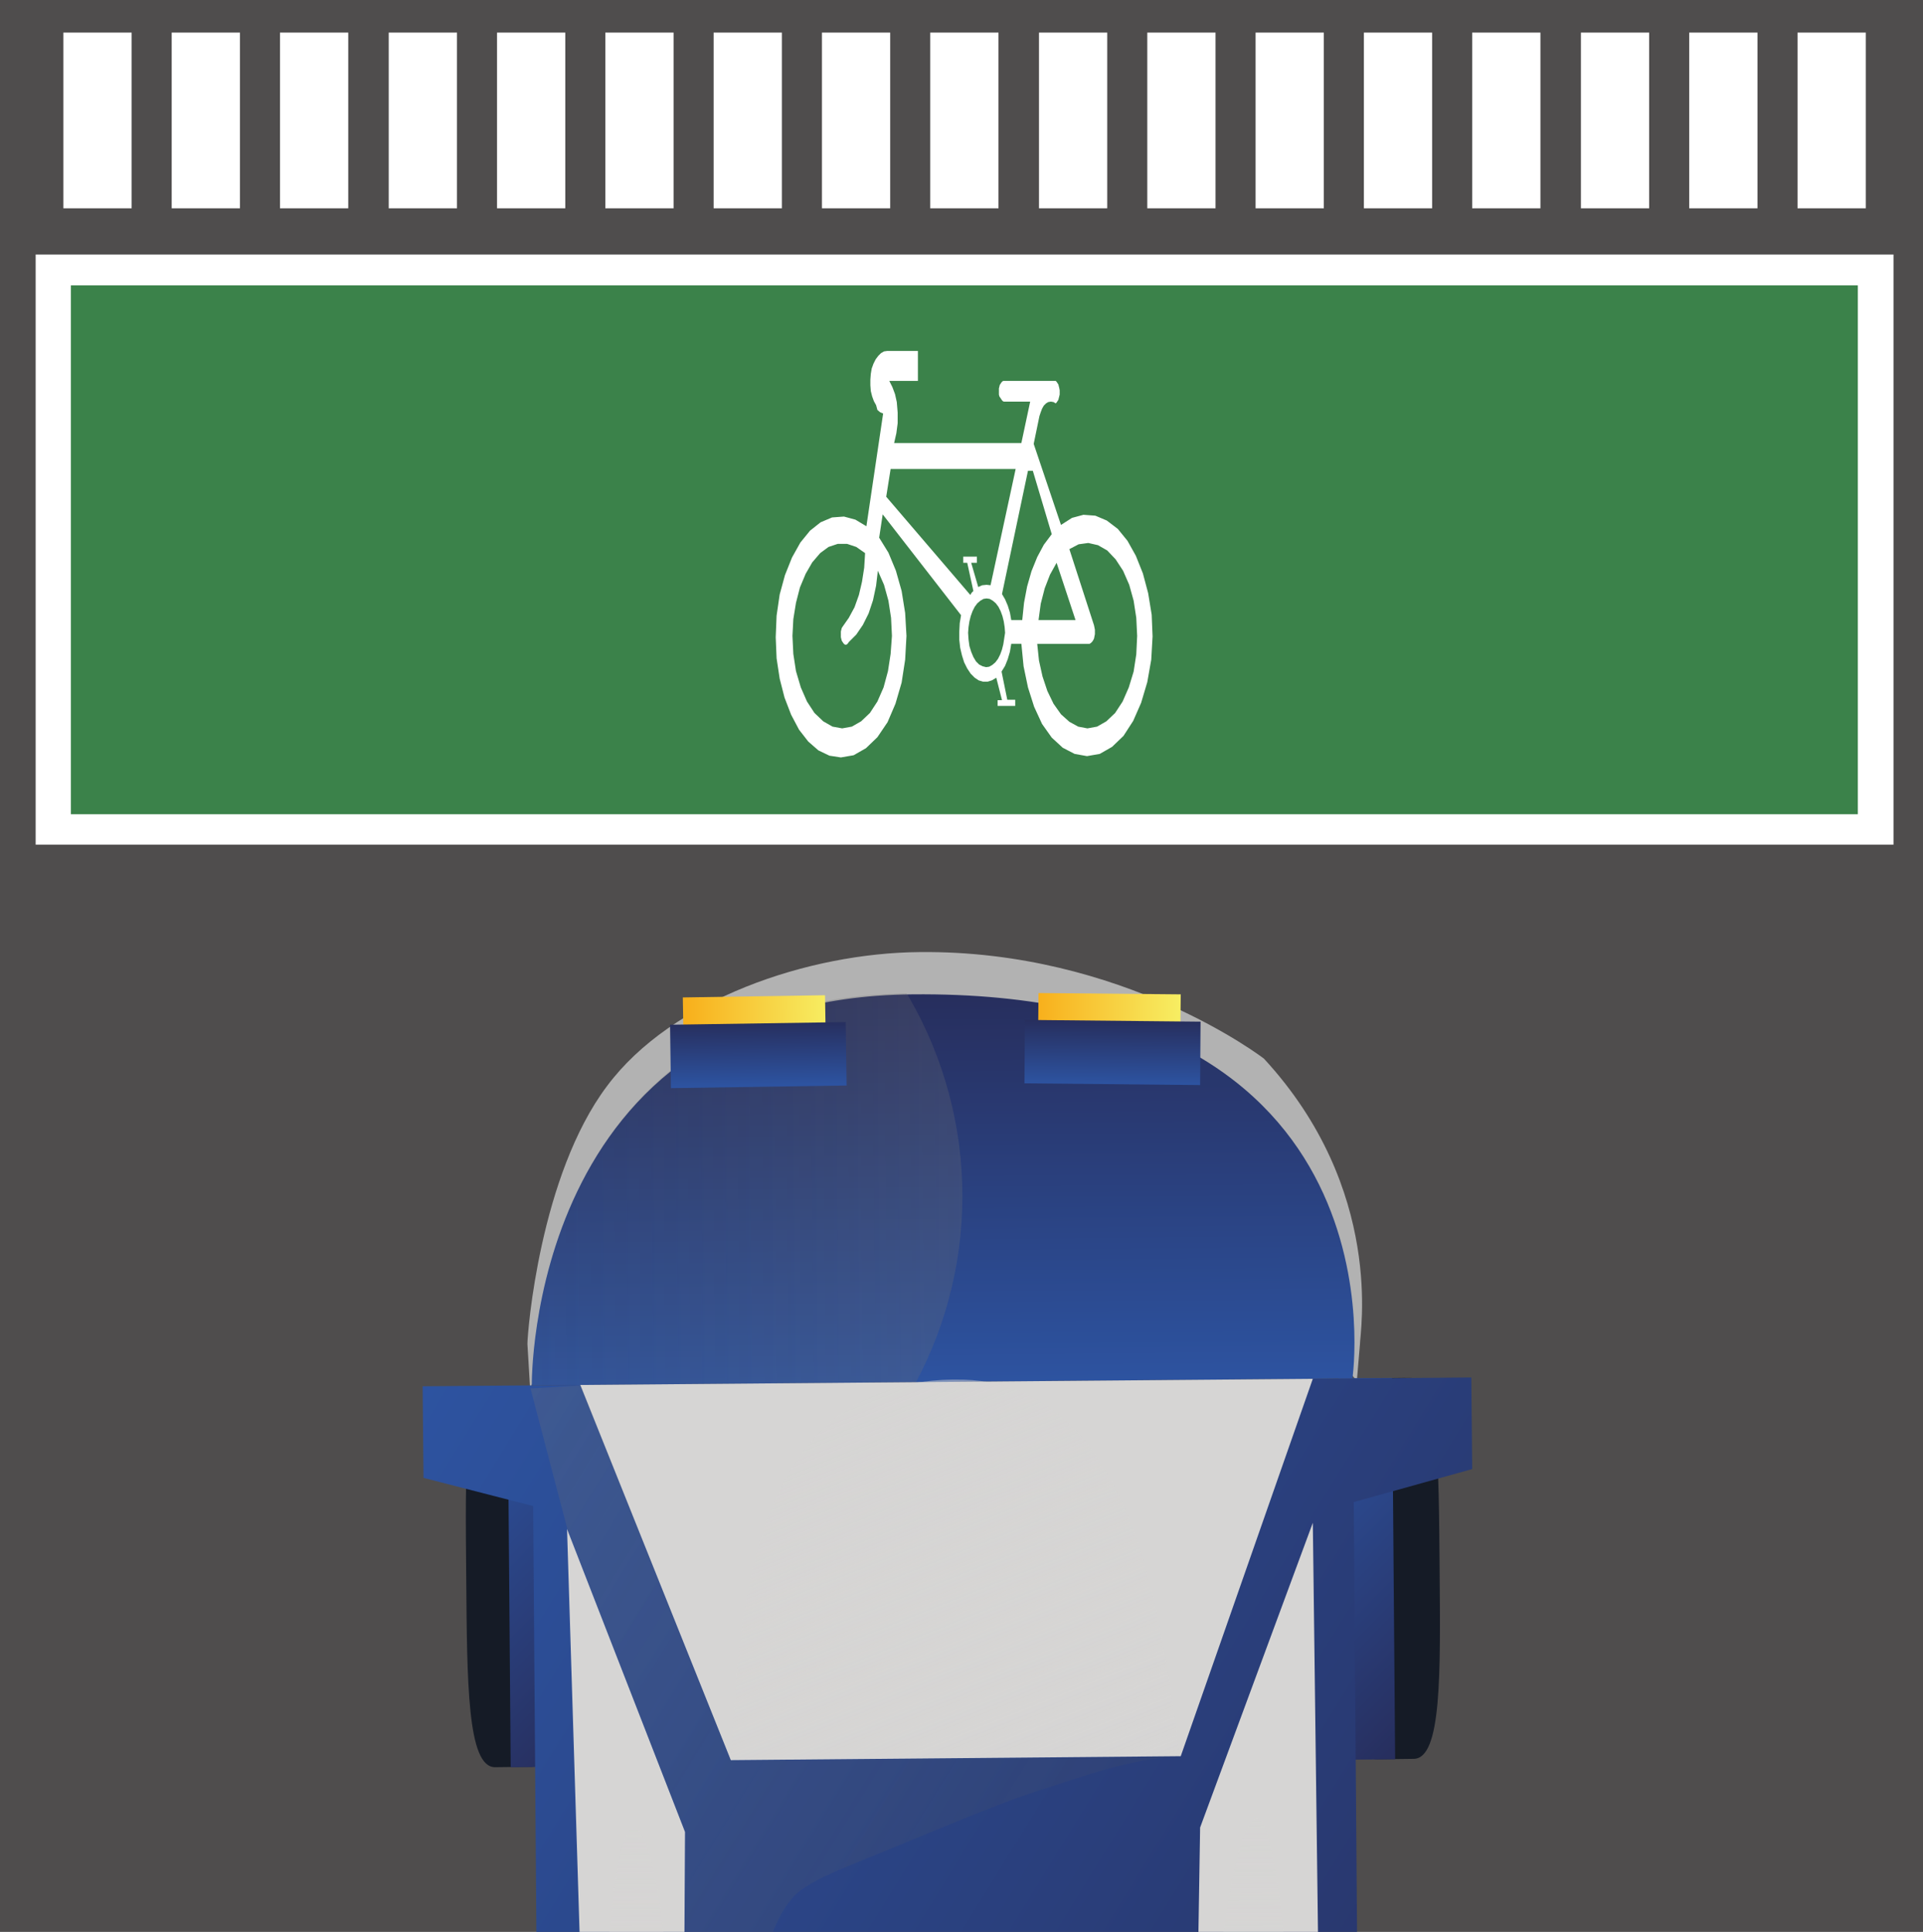 <?xml version="1.0" encoding="utf-8"?>
<!-- Generator: Adobe Illustrator 22.0.1, SVG Export Plug-In . SVG Version: 6.00 Build 0)  -->
<svg version="1.1" id="Capa_1" xmlns="http://www.w3.org/2000/svg" xmlns:xlink="http://www.w3.org/1999/xlink" x="0px" y="0px"
	 viewBox="0 0 436.8 438.7" style="enable-background:new 0 0 436.8 438.7;" xml:space="preserve">
<style type="text/css">
	.st0{fill:url(#SVGID_1_);}
	.st1{fill:#3B824A;}
	.st2{fill:#FFFFFF;}
	.st3{clip-path:url(#SVGID_3_);}
	.st4{fill:#B2B2B2;}
	.st5{fill:url(#SVGID_4_);}
	.st6{fill:url(#SVGID_5_);}
	.st7{fill:url(#SVGID_6_);}
	.st8{fill:url(#SVGID_7_);}
	.st9{fill:url(#SVGID_8_);}
	.st10{fill:url(#SVGID_9_);}
	.st11{fill:url(#SVGID_10_);}
	.st12{fill:url(#SVGID_11_);}
	.st13{fill:url(#SVGID_12_);}
	.st14{fill:url(#SVGID_13_);}
	.st15{fill:url(#SVGID_14_);}
	.st16{fill:#D6D5D4;}
	.st17{fill:url(#SVGID_15_);}
	.st18{opacity:0.5;fill:url(#SVGID_16_);}
	.st19{opacity:0.5;fill:url(#SVGID_17_);}
	.st20{opacity:0.5;fill:url(#SVGID_18_);}
	.st21{fill:url(#SVGID_19_);}
	.st22{fill:url(#SVGID_20_);}
	.st23{opacity:0.5;fill:url(#SVGID_21_);}
	.st24{opacity:0.25;clip-path:url(#SVGID_23_);fill:url(#SVGID_24_);}
	.st25{fill:url(#SVGID_25_);}
	.st26{fill:url(#SVGID_26_);}
	.st27{opacity:0.25;fill:url(#SVGID_27_);}
</style>
<g>
	<g>
		<linearGradient id="SVGID_1_" gradientUnits="userSpaceOnUse" x1="218.416" y1="438.731" x2="218.416" y2="0">
			<stop  offset="3.517618e-02" style="stop-color:#4F4D4D"/>
			<stop  offset="1" style="stop-color:#4F4D4D"/>
		</linearGradient>
		<rect x="0" y="0" class="st0" width="436.8" height="438.7"/>
	</g>
	<g>
		<g>
			<polygon class="st1" points="12.1,188.3 12.1,61.3 424.8,61.3 424.8,188.3 			"/>
			<path class="st2" d="M430.1,191.8H8.1V57.8l422,0V191.8z M16.1,184.9H422V64.8l-405.9,0V184.9z"/>
		</g>
		<g>
			<g>
				<rect x="112.9" y="7.4" class="st2" width="15.5" height="39.9"/>
				<rect x="137.5" y="7.4" class="st2" width="15.5" height="39.9"/>
				<rect x="162.1" y="7.4" class="st2" width="15.5" height="39.9"/>
				<rect x="186.7" y="7.4" class="st2" width="15.5" height="39.9"/>
				<rect x="211.3" y="7.4" class="st2" width="15.5" height="39.9"/>
				<rect x="236" y="7.4" class="st2" width="15.5" height="39.9"/>
				<rect x="260.6" y="7.4" class="st2" width="15.5" height="39.9"/>
				<rect x="285.2" y="7.4" class="st2" width="15.5" height="39.9"/>
				<rect x="309.8" y="7.4" class="st2" width="15.5" height="39.9"/>
			</g>
			<g>
				<rect x="334.4" y="7.4" class="st2" width="15.5" height="39.9"/>
				<rect x="359.1" y="7.4" class="st2" width="15.5" height="39.9"/>
				<rect x="383.7" y="7.4" class="st2" width="15.5" height="39.9"/>
				<rect x="408.3" y="7.4" class="st2" width="15.5" height="39.9"/>
			</g>
			<g>
				<rect x="39" y="7.4" class="st2" width="15.5" height="39.9"/>
				<rect x="63.6" y="7.4" class="st2" width="15.5" height="39.9"/>
				<rect x="88.3" y="7.4" class="st2" width="15.5" height="39.9"/>
			</g>
			<g>
				<rect x="14.4" y="7.4" class="st2" width="15.5" height="39.9"/>
			</g>
		</g>
		<g>
			<defs>
				<rect id="SVGID_2_" x="89.6" y="201.9" width="259" height="236.9"/>
			</defs>
			<clipPath id="SVGID_3_">
				<use xlink:href="#SVGID_2_"  style="overflow:visible;"/>
			</clipPath>
			<g id="carro_amarillo_9_" class="st3">
				<path class="st4" d="M303.7,308.1c0,0-77.8-81.4-92.5-81.8s-60.6,30.9-60.6,30.9l-30.2,58l-0.6-10c0-2.6,2.8-38.3,18.1-58.6
					c14.7-19.7,45.7-30.2,71-30.4c46.2-0.5,78.2,24.2,78.2,24.2c27.5,29.8,21.8,62.3,21.8,64.9l-0.7,8.3L303.7,308.1z"/>
				<g>
					<path class="st4" d="M300.2,615.8l-161.9,1.4l-4.7,0l0.1,5.6c0,2.6,2.1,4.7,4.7,4.6l161.9-1.4c2.6,0,4.6-2.1,4.6-4.7l-0.1-5.6
						L300.2,615.8z"/>
					
						<linearGradient id="SVGID_4_" gradientUnits="userSpaceOnUse" x1="6249.394" y1="-3186.19" x2="6249.394" y2="-3099.628" gradientTransform="matrix(1 -8.454138e-03 8.454138e-03 1 -5913.758 3755.12)">
						<stop  offset="0" style="stop-color:#151B26"/>
						<stop  offset="1" style="stop-color:#151B26"/>
					</linearGradient>
					<path class="st5" d="M320.3,559.4c0.2,23.9,0.5,43.3-5.9,43.3c-0.8,0-6.8,0.1-8.2,0.1c-7.4,0.1-8.7-22.3-8.9-43.2
						c-0.2-20.9,1.5-38.8,7.7-42.9c0.9-0.6,7.8-0.5,8.6-0.5C320.1,516.1,320.1,535.5,320.3,559.4z"/>
					
						<linearGradient id="SVGID_5_" gradientUnits="userSpaceOnUse" x1="-6554.264" y1="-3185.678" x2="-6554.264" y2="-3099.117" gradientTransform="matrix(-1 8.454138e-03 8.454138e-03 1 -6404.83 3759.271)">
						<stop  offset="0" style="stop-color:#151B26"/>
						<stop  offset="1" style="stop-color:#151B26"/>
					</linearGradient>
					<path class="st6" d="M111.1,561.7c0.2,23.9,0.2,43.3,6.6,43.2c0.8,0,6.8-0.1,8.2-0.1c7.4-0.1,8.3-22.4,8.1-43.3
						c-0.2-20.9-2.1-38.7-8.4-42.7c-0.9-0.6-7.8-0.4-8.7-0.4C110.6,518.4,110.9,537.8,111.1,561.7z"/>
					
						<linearGradient id="SVGID_6_" gradientUnits="userSpaceOnUse" x1="6257.774" y1="-3389.411" x2="6257.774" y2="-3302.85" gradientTransform="matrix(1 -8.454138e-03 8.454138e-03 1 -5913.758 3755.12)">
						<stop  offset="0" style="stop-color:#151B26"/>
						<stop  offset="1" style="stop-color:#151B26"/>
					</linearGradient>
					<path class="st7" d="M327,356.1c0.2,23.9,0.5,43.3-5.9,43.3c-0.8,0-6.8,0.1-8.2,0.1c-7.4,0.1-8.7-22.3-8.9-43.2
						c-0.2-20.9,1.5-38.8,7.7-42.9c0.9-0.6,7.8-0.5,8.6-0.5C326.8,312.8,326.8,332.2,327,356.1z"/>
					
						<linearGradient id="SVGID_7_" gradientUnits="userSpaceOnUse" x1="-6550.701" y1="-3389.247" x2="-6550.701" y2="-3302.686" gradientTransform="matrix(-1 8.454138e-03 8.454138e-03 1 -6404.83 3759.271)">
						<stop  offset="0" style="stop-color:#151B26"/>
						<stop  offset="1" style="stop-color:#151B26"/>
					</linearGradient>
					<path class="st8" d="M105.9,358.1c0.2,23.9,0.2,43.3,6.6,43.2c0.8,0,6.8-0.1,8.2-0.1c7.4-0.1,8.3-22.4,8.1-43.3
						c-0.2-20.9-2.1-38.7-8.4-42.7c-0.9-0.6-7.8-0.4-8.7-0.4C105.3,314.9,105.7,334.2,105.9,358.1z"/>
					
						<linearGradient id="SVGID_8_" gradientUnits="userSpaceOnUse" x1="6044.556" y1="-3167.049" x2="6093.867" y2="-3117.738" gradientTransform="matrix(1 -8.454138e-03 8.454138e-03 1 -5913.758 3755.12)">
						<stop  offset="0" style="stop-color:#D72538"/>
						<stop  offset="1" style="stop-color:#D72538"/>
					</linearGradient>
					<polygon class="st9" points="135.1,604.8 123,604.9 122.3,518.3 134.3,518.2 					"/>
					
						<linearGradient id="SVGID_9_" gradientUnits="userSpaceOnUse" x1="6218.701" y1="-3167.559" x2="6268.012" y2="-3118.248" gradientTransform="matrix(1 -8.454138e-03 8.454138e-03 1 -5913.758 3755.12)">
						<stop  offset="0" style="stop-color:#D72538"/>
						<stop  offset="1" style="stop-color:#D72538"/>
					</linearGradient>
					<polygon class="st10" points="309.2,602.8 297.1,602.9 296.4,516.3 308.5,516.2 					"/>
					
						<linearGradient id="SVGID_10_" gradientUnits="userSpaceOnUse" x1="6039.298" y1="-3370.622" x2="6088.609" y2="-3321.311" gradientTransform="matrix(1 -8.454138e-03 8.454138e-03 1 -5913.758 3755.12)">
						<stop  offset="0" style="stop-color:#2D53A0"/>
						<stop  offset="1" style="stop-color:#272E5D"/>
					</linearGradient>
					<polygon class="st11" points="128.1,401.2 116,401.3 115.3,314.8 127.4,314.7 					"/>
					
						<linearGradient id="SVGID_11_" gradientUnits="userSpaceOnUse" x1="6228.153" y1="-3370.786" x2="6277.464" y2="-3321.475" gradientTransform="matrix(1 -8.454138e-03 8.454138e-03 1 -5913.758 3755.12)">
						<stop  offset="0" style="stop-color:#2D53A0"/>
						<stop  offset="1" style="stop-color:#272E5D"/>
					</linearGradient>
					<polygon class="st12" points="316.9,399.5 304.9,399.6 304.1,313 316.2,312.9 					"/>
					
						<linearGradient id="SVGID_12_" gradientUnits="userSpaceOnUse" x1="-3364.658" y1="-7412.531" x2="-3276.565" y2="-7412.531" gradientTransform="matrix(8.454138e-03 1 -1 8.454138e-03 -7170.253 3652.886)">
						<stop  offset="0" style="stop-color:#272E5D"/>
						<stop  offset="1" style="stop-color:#2D53A0"/>
					</linearGradient>
					<path class="st13" d="M120.8,314.6c0,0-1.2-88,86.4-88.8c113.1-1.1,100,87.2,100,87.2L120.8,314.6z"/>
					
						<linearGradient id="SVGID_13_" gradientUnits="userSpaceOnUse" x1="519.565" y1="1265.076" x2="857.062" y2="1265.076" gradientTransform="matrix(-0.851 -0.525 0.525 -0.851 132.143 1889.202)">
						<stop  offset="0" style="stop-color:#272E5D"/>
						<stop  offset="1" style="stop-color:#2D53A0"/>
					</linearGradient>
					<path class="st14" d="M120.8,314.6L96,314.8l0.2,20.8l24.9,6.4l2,262.5c0,0,1.4,12.6,10.6,12.8c9.2,0.2,165.1-1.4,171.2-1.4
						c6.1-0.1,4.6-12.9,4.6-12.9l-2-261.9l26.9-7.5l-0.2-20.8l-35.8,0.3l0,0L120.8,314.6L120.8,314.6z"/>
					
						<linearGradient id="SVGID_14_" gradientUnits="userSpaceOnUse" x1="6272.295" y1="-3558.64" x2="6304.613" y2="-3558.64" gradientTransform="matrix(1 8.266938e-03 -8.266938e-03 1 -6065.717 3741.343)">
						<stop  offset="0" style="stop-color:#F8B01C"/>
						<stop  offset="1" style="stop-color:#F7EE63"/>
					</linearGradient>
					<polygon class="st15" points="268,244.1 235.7,243.9 235.9,225.5 268.2,225.8 					"/>
					<polygon class="st16" points="298.2,313.1 268.2,398.8 166,399.7 131.8,314.5 					"/>
					
						<linearGradient id="SVGID_15_" gradientUnits="userSpaceOnUse" x1="-3392.825" y1="-7453.212" x2="-3378.441" y2="-7453.212" gradientTransform="matrix(-8.266938e-03 1 -1 -8.266938e-03 -7228.226 3562.904)">
						<stop  offset="0" style="stop-color:#272E5D"/>
						<stop  offset="1" style="stop-color:#2D53A0"/>
					</linearGradient>
					<polygon class="st17" points="232.7,246 232.8,231.6 272.7,232 272.6,246.4 					"/>
					<polygon class="st16" points="128.8,347.2 155.6,416 155.1,506.6 134.6,533.9 					"/>
					
						<linearGradient id="SVGID_16_" gradientUnits="userSpaceOnUse" x1="-672.018" y1="-7913.325" x2="-570.057" y2="-7913.325" gradientTransform="matrix(0.371 0.929 -0.929 0.371 -6909.44 3878.883)">
						<stop  offset="0" style="stop-color:#D6D5D4"/>
						<stop  offset="1" style="stop-color:#D6D5D4;stop-opacity:0"/>
					</linearGradient>
					<path class="st18" d="M218.9,313.3c-53.7-1.5-50.7,66.1-53,86.3l102.2-0.9C264.4,376,260.2,314.5,218.9,313.3z"/>
					
						<linearGradient id="SVGID_17_" gradientUnits="userSpaceOnUse" x1="-3197.551" y1="6021.403" x2="-3078.817" y2="6021.403" gradientTransform="matrix(8.454138e-03 1 1 -8.454138e-03 -5850.18 3663.376)">
						<stop  offset="0" style="stop-color:#D6D5D4"/>
						<stop  offset="1" style="stop-color:#D6D5D4;stop-opacity:0"/>
					</linearGradient>
					<path class="st19" d="M143.9,415c7.2-0.1,11,67.6,11.2,91.6l-20.5,27.3C134.4,509.8,136.7,415.1,143.9,415z"/>
					<polygon class="st16" points="298.2,345.8 272.6,415 271.1,508.1 300.6,536.1 					"/>
					
						<linearGradient id="SVGID_18_" gradientUnits="userSpaceOnUse" x1="-3198.409" y1="-6655.15" x2="-3078.648" y2="-6655.15" gradientTransform="matrix(8.454138e-03 1 -1 8.454138e-03 -6344.393 3667.554)">
						<stop  offset="0" style="stop-color:#D6D5D4"/>
						<stop  offset="1" style="stop-color:#D6D5D4;stop-opacity:0"/>
					</linearGradient>
					<path class="st20" d="M285.5,413c-7.2,0.1-13.5,72.8-13.3,96.8l24.2,22.9C296.3,508.6,292.7,412.9,285.5,413z"/>
					
						<linearGradient id="SVGID_19_" gradientUnits="userSpaceOnUse" x1="-2973.894" y1="-7473.497" x2="-2968.7" y2="-7473.497" gradientTransform="matrix(8.454138e-03 1 -1 8.454138e-03 -7170.253 3652.886)">
						<stop  offset="0" style="stop-color:#F8B01C"/>
						<stop  offset="1" style="stop-color:#FDC55F"/>
					</linearGradient>
					<polygon class="st21" points="264.8,621.2 264.7,616 290.9,615.8 291,621 					"/>
					
						<linearGradient id="SVGID_20_" gradientUnits="userSpaceOnUse" x1="-2973.89" y1="-7356.498" x2="-2968.695" y2="-7356.498" gradientTransform="matrix(8.454138e-03 1 -1 8.454138e-03 -7170.253 3652.886)">
						<stop  offset="0" style="stop-color:#F8B01C"/>
						<stop  offset="1" style="stop-color:#FDC55F"/>
					</linearGradient>
					<polygon class="st22" points="147.8,622.2 147.7,617 173.9,616.8 174,622 					"/>
					<path class="st16" d="M146.8,536.2c11.6-14,21.9-22.7,21.9-22.7l90.8,0c0,0,3.1,2.6,21.9,20.6c16.2,15.5-4.7,14.5-4.7,14.5
						l-127.4,1.9C149.2,550.4,135.2,550.2,146.8,536.2z"/>
					
						<linearGradient id="SVGID_21_" gradientUnits="userSpaceOnUse" x1="-420.511" y1="5837.648" x2="-368.664" y2="5837.648" gradientTransform="matrix(-0.371 -0.929 0.929 -0.371 -5351.536 2320.929)">
						<stop  offset="0" style="stop-color:#D6D5D4"/>
						<stop  offset="1" style="stop-color:#D6D5D4;stop-opacity:0"/>
					</linearGradient>
					<path class="st23" d="M211.7,538.9c53.7,1.5,45.5-5.2,47.7-25.4l-90.8,0C172.5,536.2,170.4,537.7,211.7,538.9z"/>
					<g>
						<defs>
							<path id="SVGID_22_" d="M120.8,314.6c0,0-0.7-95.4,96.3-88.7c83.5,5.8,90.9,65.3,91.1,74.3s-1,12.8-1,12.8L120.8,314.6z"/>
						</defs>
						<clipPath id="SVGID_23_">
							<use xlink:href="#SVGID_22_"  style="overflow:visible;"/>
						</clipPath>
						
							<linearGradient id="SVGID_24_" gradientUnits="userSpaceOnUse" x1="5982.977" y1="-3432.304" x2="6161.575" y2="-3432.304" gradientTransform="matrix(1 -8.454138e-03 8.454138e-03 1 -5913.758 3755.12)">
							<stop  offset="0" style="stop-color:#414242;stop-opacity:0"/>
							<stop  offset="1" style="stop-color:#737374"/>
						</linearGradient>
						<ellipse class="st24" cx="129.3" cy="271.6" rx="89.3" ry="89.7"/>
					</g>
					
						<linearGradient id="SVGID_25_" gradientUnits="userSpaceOnUse" x1="6226.845" y1="-3476.319" x2="6259.164" y2="-3476.319" gradientTransform="matrix(1 -1.629517e-02 1.629517e-02 1 -6014.142 3813.018)">
						<stop  offset="0" style="stop-color:#F8B01C"/>
						<stop  offset="1" style="stop-color:#F7EE63"/>
					</linearGradient>
					<polygon class="st25" points="187.7,244.4 155.4,244.9 155.1,226.5 187.4,226 					"/>
					
						<linearGradient id="SVGID_26_" gradientUnits="userSpaceOnUse" x1="-3310.504" y1="-7407.762" x2="-3296.119" y2="-7407.762" gradientTransform="matrix(1.629517e-02 1 -1 1.629517e-02 -7180.683 3663.184)">
						<stop  offset="0" style="stop-color:#272E5D"/>
						<stop  offset="1" style="stop-color:#2D53A0"/>
					</linearGradient>
					<polygon class="st26" points="152.4,247.1 152.2,232.7 192.1,232.1 192.3,246.5 					"/>
					
						<linearGradient id="SVGID_27_" gradientUnits="userSpaceOnUse" x1="540.359" y1="1219.983" x2="836.085" y2="1219.983" gradientTransform="matrix(-0.851 -0.525 0.525 -0.851 132.143 1889.202)">
						<stop  offset="0" style="stop-color:#414242;stop-opacity:0"/>
						<stop  offset="1" style="stop-color:#737374"/>
					</linearGradient>
					<path class="st27" d="M295,590.6c0.2-2.4,7.8-24.3,5.8-36.7c-4-24.3-34.6-50-34.6-50c-13.9-0.5-97.6-1.1-97.6-1.1
						s4.5-20.2,3.6-25.7c-3.6-22.5,2.7-42.7,9.6-47.8c3.3-2.4,7.2-4,11-5.6c7.8-3.2,15.6-6.4,23.4-9.6c6.1-2.5,12.3-5,18.6-7.1
						c10.9-3.5,22-7.8,33.4-8.1c-26.6,0.5-39.7,0.2-65.7,0.6c-4.9,0.1-36.5,0.3-36.5,0.3l-34.1-85.2l-11.4,0.7l8.4,32l26.8,68.8
						l-0.5,90.6c0,0-31.1,47.5-27.6,68.3c5.4,32.3,27.7,34.3,27.7,34.3l123.9-0.6C279.2,608.5,293.3,607.9,295,590.6z"/>
				</g>
			</g>
		</g>
		<g>
			<path class="st2" d="M202.6,144.4L202.6,144.4l-0.2-4.1l-0.6-3.9l-1-3.6l-1.4-3.2l-0.4,3.4l-0.7,3.3l-1,3l-1.3,2.6l-1.5,2.2
				l-1.7,1.7l-0.2,0.3l-0.2,0.2l-0.2,0.1h-0.2l-0.2-0.1l-0.2-0.2l-0.2-0.3l-0.2-0.3l-0.1-0.4l-0.1-0.4l0-0.4l0-0.5l0-0.4l0.1-0.4
				l0.1-0.4l0.2-0.3l1.4-2l1.3-2.4l1-2.8l0.7-3l0.5-3.2l0.2-3.3l-2-1.4l-2.1-0.7l-2.1,0l-2.1,0.7l-1.9,1.4l-1.8,2.1l-1.5,2.6
				l-1.3,3.1l-0.9,3.5l-0.6,3.7l-0.2,3.8l0.2,4.1l0.6,3.9l1.1,3.7l1.4,3.2l1.7,2.6l2,1.9l2.1,1.2l2.2,0.4l2.2-0.4l2.1-1.2l2-1.9
				l1.7-2.6l1.4-3.2l1-3.7l0.6-3.9L202.6,144.4z M228.3,143.7L228.3,143.7l-0.1-1.3l-0.2-1.3l-0.3-1.2l-0.4-1.1l-0.5-1l-0.6-0.8
				l-0.7-0.6l-0.7-0.4l-0.7-0.1l-0.7,0.1l-0.7,0.4l-0.7,0.6l-0.6,0.8l-0.5,1l-0.4,1.1l-0.3,1.2l-0.2,1.3l-0.1,1.3l0.1,1.5l0.2,1.5
				l0.4,1.3l0.5,1.2l0.6,1l0.7,0.7l0.8,0.4l0.8,0.2l0.7-0.1l0.7-0.4l0.7-0.6l0.6-0.8l0.5-1l0.4-1.1l0.3-1.2l0.2-1.3L228.3,143.7z
				 M225,132.9L225,132.9l5.7-26.4h-28.4l-1,6.3l19.1,22.3l0.3-0.5l0.4-0.4l-1.4-6.4h-0.9v-1.4h3.1v1.4h-1.3l1.6,5.5l0.9-0.4l1-0.1
				L225,132.9z M238.9,121.3L238.9,121.3l-4.3-14.4h-1.1l-5.9,28l0.7,1.2l0.6,1.4l0.5,1.6l0.3,1.7h2.5l0.4-3.9l0.7-3.7l1-3.5
				l1.3-3.2l1.5-2.8L238.9,121.3z M244.3,140.8L244.3,140.8l-4.3-13l-1.5,2.7l-1.2,3.1l-0.9,3.5l-0.5,3.7H244.3z M258.3,144.4
				L258.3,144.4l-0.2-4.1l-0.6-3.9l-1-3.6l-1.4-3.2l-1.7-2.6l-1.9-2l-2.1-1.2l-2.2-0.5l-2.2,0.3l-2.1,1.1l5.6,17.3l0.1,0.5l0.1,0.5
				l0,0.5l0,0.5l-0.1,0.5l-0.1,0.5l-0.2,0.4l-0.2,0.3l-0.3,0.3l-0.3,0.2l-0.3,0h-11.6l0.4,3.8l0.8,3.6l1.1,3.3l1.4,2.9l1.7,2.4
				l1.9,1.7l2,1.1l2.1,0.4l2.2-0.4l2.1-1.2l2-1.9l1.7-2.6l1.4-3.2l1.1-3.6l0.6-3.9L258.3,144.4z M261.6,139.6l0.2,4.9l-0.3,5.3
				l-0.9,5.1l-1.4,4.7l-1.8,4.1l-2.2,3.4l-2.6,2.5l-2.8,1.6l-2.9,0.5l-2.8-0.5l-2.7-1.4l-2.5-2.3l-2.2-3.1l-1.8-3.9l-1.4-4.4l-1-4.8
				l-0.5-5.1h-2.3l-0.3,1.8l-0.5,1.7l-0.6,1.5l-0.8,1.3l1.3,6.4h1.8v1.4h-4V159h1l-1.3-5.1l-1,0.6l-1,0.3l-1,0l-1-0.3l-0.9-0.6
				l-0.9-0.9l-0.8-1.2l-0.7-1.4l-0.5-1.6l-0.4-1.7l-0.2-1.8l0-1.9l0.1-1.9l0.3-1.8l-17.8-22.9l-0.8,5.3l2.1,3.4l1.7,4.1l1.3,4.6
				l0.8,5l0.3,5.2l-0.3,5.4l-0.8,5.2l-1.4,4.8l-1.8,4.2l-2.3,3.4l-2.6,2.5l-2.8,1.6l-2.9,0.5l-2.6-0.4l-2.5-1.2l-2.3-2l-2.1-2.7
				l-1.8-3.4l-1.5-3.9l-1.1-4.3l-0.7-4.6l-0.2-4.8l0.2-4.9l0.7-4.8l1.2-4.4l1.6-4l1.9-3.4l2.2-2.7l2.4-1.9l2.6-1.1l2.7-0.2l2.6,0.7
				l2.5,1.5l3.8-25.6l-0.7-0.3l-0.6-0.5L199,92l-0.5-0.9l-0.4-1.1l-0.3-1.2l-0.1-1.3l0-1.3l0.1-1.3l0.2-1.2l0.4-1.1l0.5-1l0.6-0.8
				l0.6-0.6l0.7-0.4l0.7-0.1h7v6.8H202l0.7,1.4l0.6,1.6l0.4,1.8l0.2,2.4l0,2.4l-0.3,2.3l-0.5,2.2H232l2-9.4h-5.8l-0.2,0l-0.2-0.1
				l-0.2-0.2l-0.2-0.3l-0.2-0.3L227,90l-0.1-0.4l0-0.5v-0.5l0-0.4l0.1-0.4l0.1-0.4l0.2-0.3l0.2-0.3l0.2-0.2l0.2-0.1l0.2,0h11.7
				l0.2,0.2l0.2,0.3l0.2,0.3l0.1,0.4l0.1,0.4l0.1,0.5l0,0.5l0,0.5l-0.1,0.4l-0.1,0.4l-0.1,0.4l-0.2,0.3l-0.2,0.3l-0.2,0.2l-0.5-0.3
				l-0.6-0.1l-0.6,0.1l-0.5,0.3l-0.5,0.5l-0.4,0.7l-0.3,0.8l-0.3,0.9l-1.3,6.3l6.2,18.4l2.5-1.6l2.6-0.7l2.7,0.2l2.6,1.1l2.5,1.9
				l2.2,2.7l1.9,3.4l1.6,4l1.2,4.5L261.6,139.6z"/>
		</g>
	</g>
</g>
</svg>
